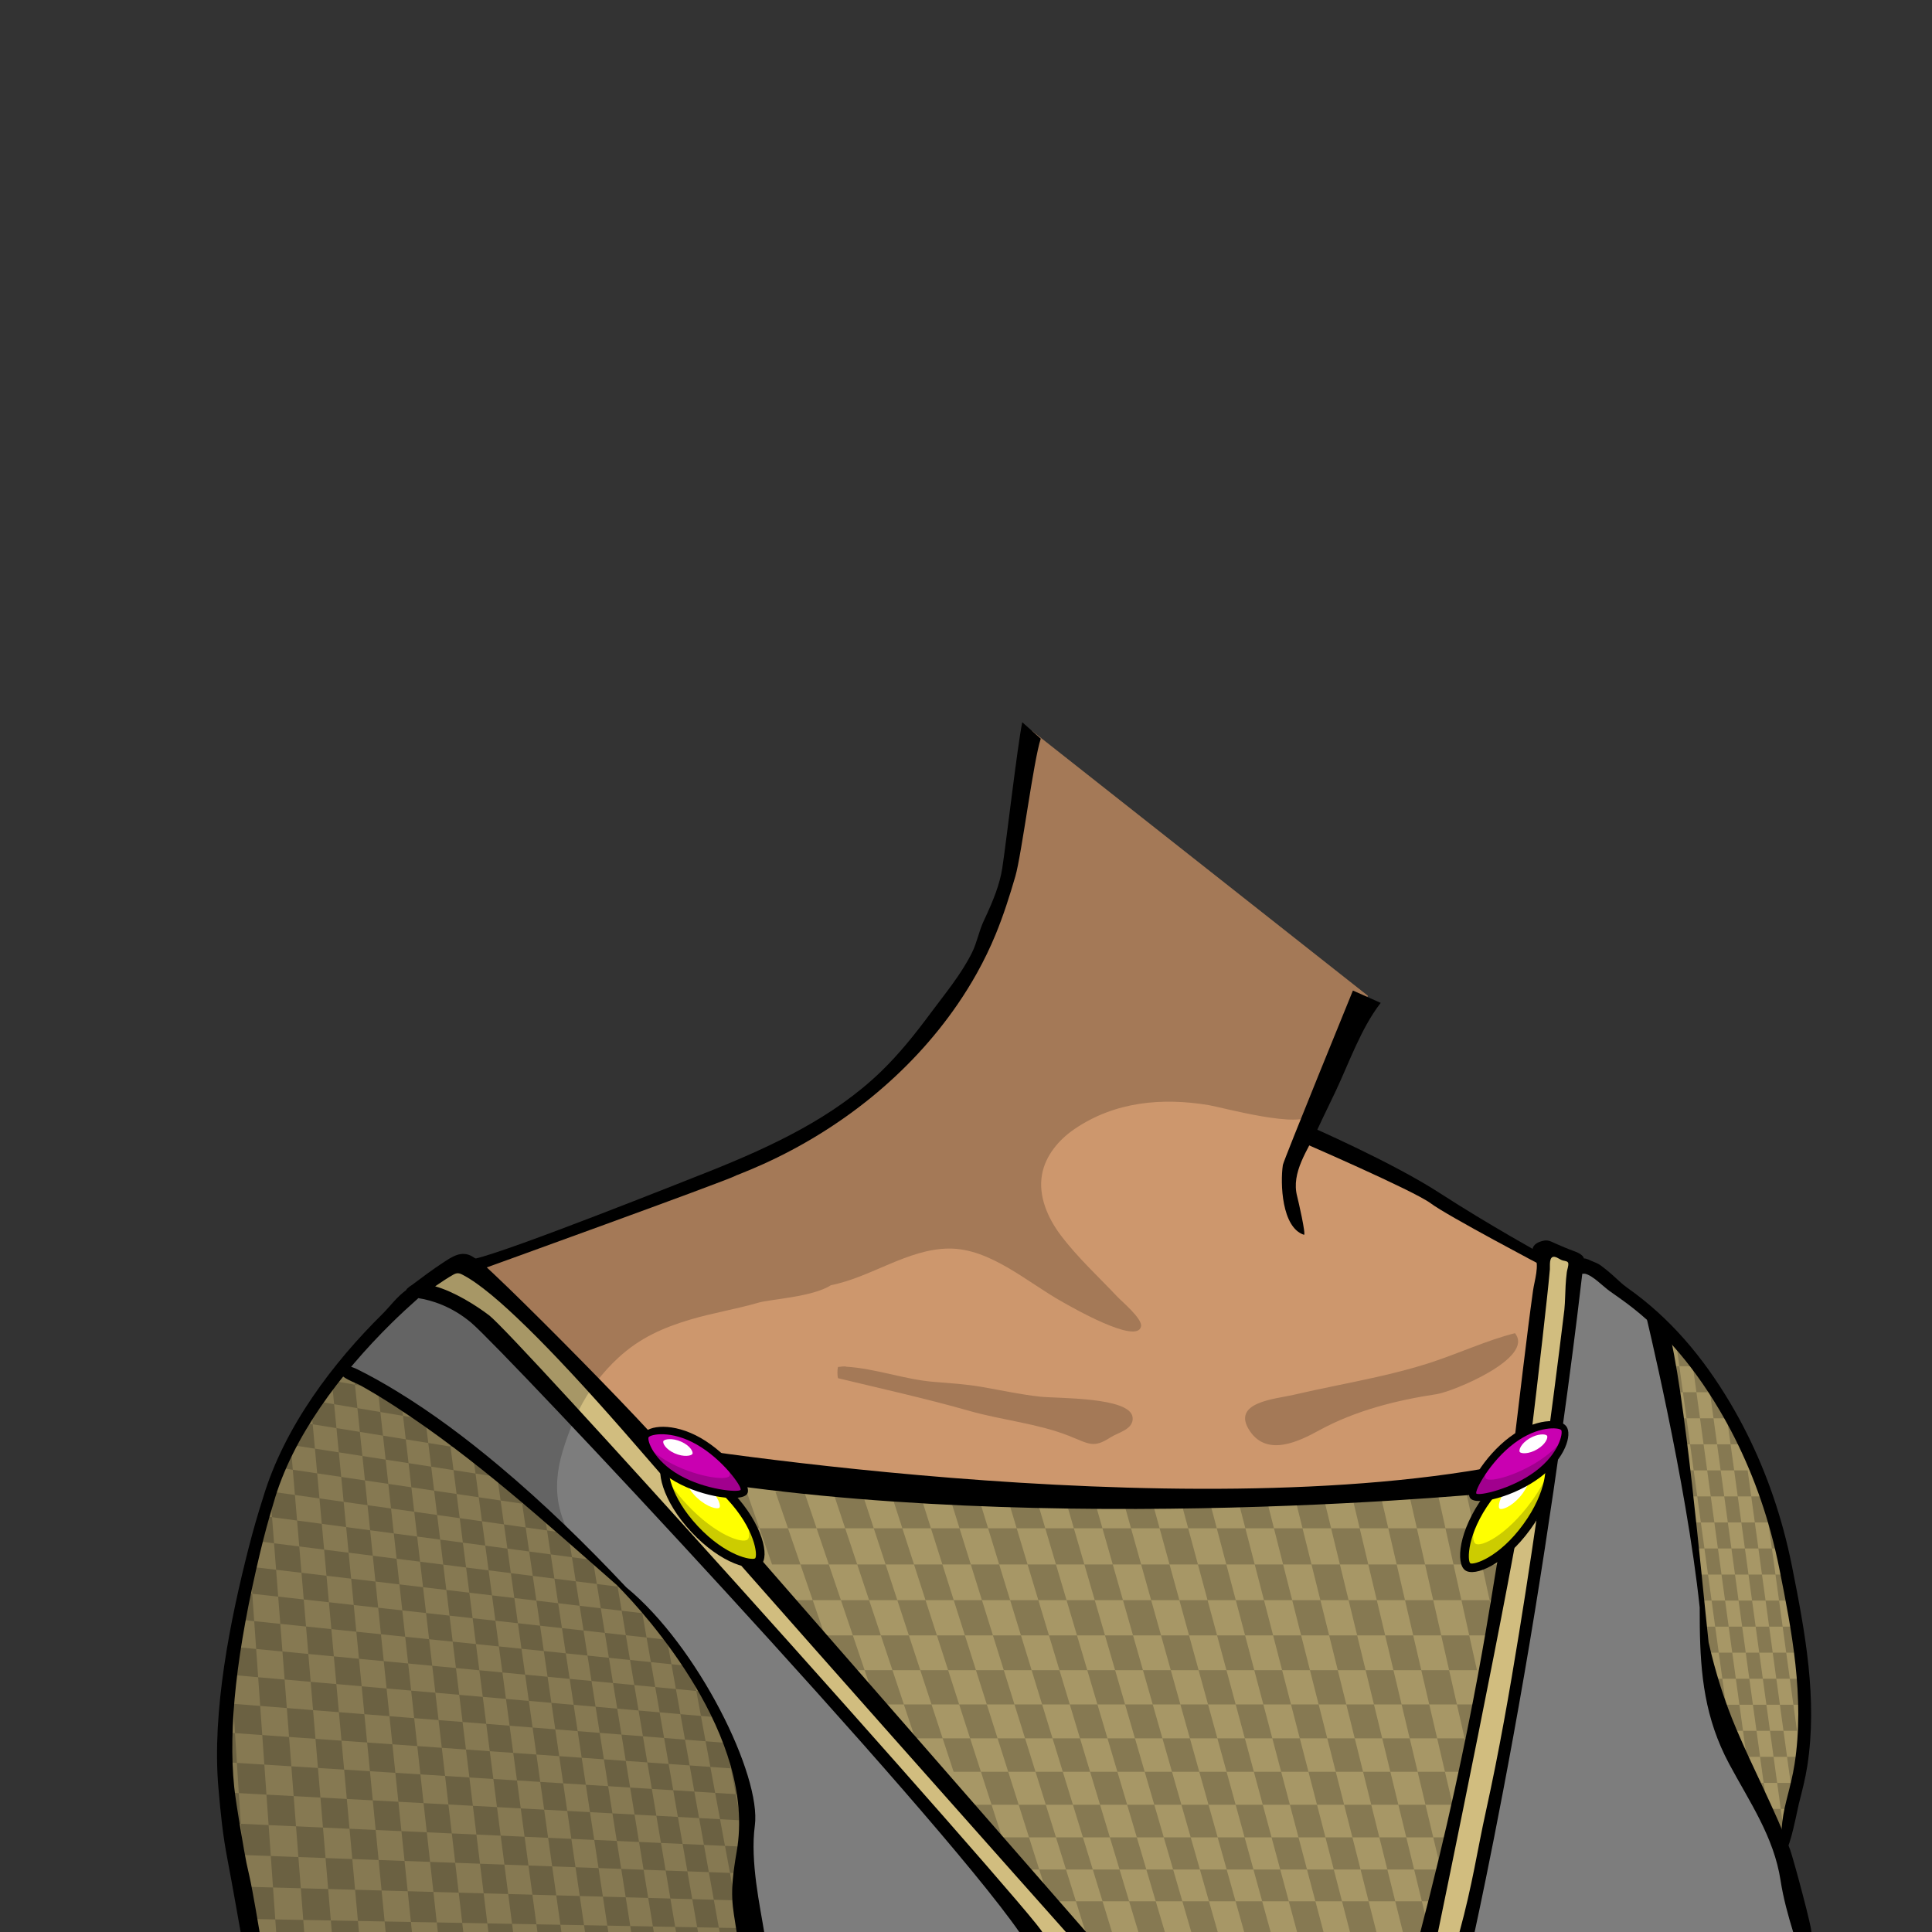 <?xml version="1.0" encoding="UTF-8" standalone="no"?>
<!-- Created with Inkscape (http://www.inkscape.org/) -->

<svg
   version="1.1"
   id="svg4319"
   width="400"
   height="400"
   viewBox="0 0 400 400"
   sodipodi:docname="tosKlingonAverageFemale.svg"
   inkscape:version="1.2.2 (b0a8486, 2022-12-01)"
   xmlns:inkscape="http://www.inkscape.org/namespaces/inkscape"
   xmlns:sodipodi="http://sodipodi.sourceforge.net/DTD/sodipodi-0.dtd"
   xmlns="http://www.w3.org/2000/svg"
   xmlns:svg="http://www.w3.org/2000/svg">
  <rect x="0" y="0" width="400" height="400" fill="#333333" stroke="none"/>
  <defs
     id="defs4323" />
  <sodipodi:namedview
     id="namedview4321"
     pagecolor="#ffffff"
     bordercolor="#666666"
     borderopacity="1.0"
     inkscape:showpageshadow="2"
     inkscape:pageopacity="0.0"
     inkscape:pagecheckerboard="0"
     inkscape:deskcolor="#d1d1d1"
     showgrid="false"
     inkscape:zoom="2.15"
     inkscape:cx="199.76744"
     inkscape:cy="200"
     inkscape:window-width="1920"
     inkscape:window-height="1080"
     inkscape:window-x="2338"
     inkscape:window-y="160"
     inkscape:window-maximized="0"
     inkscape:current-layer="g4327">
    <inkscape:page
       x="0"
       y="0"
       id="page4325"
       width="400"
       height="400" />
  </sodipodi:namedview>
  <g
     inkscape:groupmode="layer"
     id="layer3"
     inkscape:label="Neck">
    <path
       d="m 270.12,233.354 13.083,-27.185 -69.571,-54.875 -5.489,30.848 -6.207,17.475 c -3.965,4.803 -9.041,15.215 -18.424,23.548 -5.997,5.325 -13.331,8.951 -20.415,12.583 -7.096,3.637 -13.983,8.439 -21.553,10.944 -6.483,2.144 -12.892,4.328 -19.531,6.244 -6.753,1.949 -12.887,5.264 -19.559,7.328 -3.944,1.219 -7.077,2.145 -4.984,7.148 1.279,3.055 4.464,5.552 6.793,7.875 9.235,9.207 17.493,18.895 27.512,26.852 8.684,6.899 16.681,14.628 24.739,22.332 2.273,2.175 75.529,8.711 139.367,3.849 12.115,-0.921 19.273,-2.029 20.927,-13.955 1.271,-9.167 2.117,-18.181 3.112,-27.227 0.633,-5.756 1.348,-11.889 2.083,-17.777 0.707,-5.664 -0.836,-7.1 -5.221,-10.124 -3.38,-2.329 -7.256,-3.785 -10.513,-6.145 -10.809,-7.831 -23.656,-13.027 -36.148,-19.737"
       style="fill:#cd976d;fill-opacity:1;fill-rule:nonzero;stroke:none;stroke-width:1.333"
       id="path5695" />
    <path
       d="m 285.866,207.638 c -0.011,-0.004 -0.125,0.151 -0.133,0.161 -3.985,5.219 -6.399,12.183 -9.179,18.081 -1.245,2.641 -2.552,5.261 -3.775,7.915 -1.973,4.285 -5.531,8.924 -4.212,13.912 0.204,0.773 1.896,8.104 1.395,7.94 -4.604,-1.516 -4.921,-10.645 -4.359,-14.457 0.132,-0.899 14.503,-36.109 14.503,-36.109 0,0 5.759,2.556 5.76,2.557"
       style="fill:#000000;fill-opacity:1;fill-rule:nonzero;stroke:none;stroke-width:1.333"
       id="path8811" />
    <path
       id="path8889"
       style="opacity:0.2;fill:#000000;fill-opacity:1;fill-rule:nonzero;stroke:none;stroke-width:1.333"
       d="m 175.198,282.961 c 6.125,0.376 12.016,2.636 18.116,3.137 3.367,0.277 6.676,0.476 10.012,1.056 3.884,0.675 8.028,1.581 12.061,2.015 3.541,0.381 18.592,0.031 19.104,4.255 0.301,2.5 -3.015,3.159 -4.551,4.157 -3.596,2.336 -4.428,1.348 -8.717,-0.34 -6.4,-2.517 -13.824,-3.221 -20.575,-5.144 -8.985,-2.56 -18.244,-4.603 -27.141,-6.756 -0.168,-0.543 -0.167,-1.784 0,-2.327 0.573,-0.059 1.472,-0.191 1.691,-0.053 m 109.761,2.152 c 3.616,-0.813 7.205,-1.717 10.709,-2.833 5.976,-1.903 12.241,-4.829 17.992,-6.259 4.159,5.148 -12.895,12.12 -16.209,12.621 -8.373,1.267 -16.86,3.407 -24.333,7.493 -4.06,2.22 -10.679,5.551 -14.325,0.183 -4.101,-6.04 5.349,-6.672 8.983,-7.525 5.631,-1.323 11.44,-2.388 17.184,-3.68" />
    <path
       id="path105821"
       style="opacity:0.2;fill:#000000;fill-opacity:1;fill-rule:nonzero;stroke:none;stroke-width:1.333"
       d="M 213.633 151.295 L 208.143 182.143 L 207.949 182.688 C 207.941 182.733 207.934 182.766 207.934 182.766 C 207.342 186.033 206.256 188.908 204.816 191.504 C 204.815 191.506 204.815 191.508 204.814 191.51 L 201.936 199.617 C 200.945 200.818 199.883 202.369 198.703 204.15 C 196.343 207.714 193.506 212.198 189.791 216.645 C 188.862 217.756 187.879 218.865 186.834 219.957 C 185.79 221.048 184.684 222.125 183.512 223.166 C 182.347 224.2 181.121 225.154 179.867 226.072 C 179.822 226.105 179.778 226.139 179.732 226.172 C 178.716 226.912 177.651 227.584 176.59 228.264 C 176.102 228.575 175.622 228.892 175.121 229.197 C 173.935 229.92 172.74 230.623 171.523 231.297 C 171.218 231.467 170.908 231.636 170.6 231.805 C 169.29 232.517 167.985 233.226 166.664 233.908 C 166.126 234.188 165.567 234.476 165.023 234.756 C 164.381 235.085 163.737 235.42 163.098 235.748 C 157.84 238.443 152.694 241.768 147.303 244.334 C 147.301 244.335 147.299 244.337 147.297 244.338 C 147.057 244.487 146.854 244.644 146.652 244.803 C 146.427 244.832 146.21 244.896 145.982 244.932 C 144.523 245.585 143.049 246.193 141.543 246.691 C 138.861 247.578 136.192 248.465 133.514 249.344 C 131.618 250.257 129.722 251.154 127.768 251.846 C 121.421 254.092 115.124 256.492 108.689 258.479 C 107.453 258.86 106.134 259.158 104.789 259.438 C 104.011 259.713 103.246 260.019 102.455 260.264 C 98.511 261.482 95.377 262.409 97.471 267.412 C 98.749 270.467 101.934 272.964 104.264 275.287 C 109.68 280.687 114.791 286.215 120.088 291.5 C 122.089 287.671 124.625 284.234 128.031 281.094 C 132.458 277.012 137.246 274.893 142.939 273.195 C 147.431 271.857 152.419 271.046 157.033 269.701 C 159.536 268.971 168.268 268.539 172.047 266.078 C 180.287 264.479 187.967 258.557 196.475 258.5 C 205.036 258.443 212.76 265.541 219.938 269.533 C 221.444 270.371 235.505 278.555 236.244 274.598 C 236.537 273.019 232.241 269.438 231.348 268.488 C 227.414 264.315 223.067 260.329 219.613 255.742 C 216.903 252.142 214.945 247.629 215.734 243.191 C 216.428 239.293 219.173 236.002 222.443 233.77 C 230.794 228.072 240.576 227.194 250.303 228.812 C 252.949 229.252 269.828 233.919 271.416 230.658 L 274.062 225.162 L 275.877 221.389 L 283.201 206.17 L 213.633 151.295 z " />
    <path
       id="path8803"
       style="fill:#000000;fill-opacity:1;fill-rule:nonzero;stroke:none;stroke-width:1.333"
       d="M 211.645 149.529 C 210.634 154.525 208.295 174.654 207.518 179.682 C 207 183.022 205.767 186.222 203.67 190.67 C 202.67 192.794 202.294 195.105 201.246 197.223 C 199.009 201.745 195.596 205.814 192.602 209.855 C 189.46 214.095 186.151 218.237 182.346 221.906 C 172.499 231.402 159.801 237.326 147.105 242.418 C 141.667 244.557 105.888 258.862 98.383 260.59 C 90.876 262.317 99.379 262.914 99.379 262.914 C 99.379 262.914 150.327 244.516 152.387 243.387 C 152.423 243.367 152.445 243.346 152.479 243.326 C 152.572 243.29 152.67 243.263 152.764 243.227 C 154.54 242.528 156.301 241.789 158.041 241.002 C 173.996 233.783 188.334 222.399 198.27 207.912 C 199.698 205.829 201.032 203.683 202.262 201.477 C 203.706 198.885 205 196.216 206.127 193.479 C 207.744 189.549 209.039 185.493 210.223 181.414 C 211.513 176.962 213.987 157.352 215.479 152.934 C 215.479 152.934 211.645 149.528 211.645 149.529 z " />
  </g>
  <g
     id="g4327"
     inkscape:groupmode="layer"
     inkscape:label="Uniform">
    <path
       d="m 297.095,400.133 c 0,0 13.867,-57.267 16.032,-95.28 0,0 -37.916,3.971 -82.971,3.971 -45.055,0 -89.379,-5.465 -89.379,-5.465 0,0 71.077,86.648 81.263,96.775 z"
       style="fill:#d1bd7f;fill-opacity:1;fill-rule:nonzero;stroke:none;stroke-width:1.333"
       id="path5699" />
    <path
       d="m 297.095,400.133 c 0,0 13.867,-57.267 16.032,-95.28 0,0 -37.916,3.971 -82.971,3.971 -45.055,0 -89.379,-5.465 -89.379,-5.465 0,0 71.077,86.648 81.263,96.775 z"
       style="opacity:0.2;fill:#000000;fill-opacity:1;fill-rule:nonzero;stroke:none;stroke-width:1.333"
       id="path5709" />
    <path
       id="path7933"
       style="opacity:0.2;fill:#000000;fill-opacity:1;fill-rule:nonzero;stroke:none;stroke-width:1.333"
       d="m 295.958,400.133 h -5.475 l -1.615,-6.495 h 5.509 z m -10.95,0 h -5.475 l -1.684,-6.495 h 5.509 z m -10.95,0 h -5.475 l -1.752,-6.495 h 5.509 z m -10.95,0 h -5.475 l -1.821,-6.495 h 5.509 z m -10.95,0 h -5.475 l -1.889,-6.495 h 5.509 z m -10.95,0 h -5.475 l -1.959,-6.495 h 5.509 z m -10.95,0 h -5.475 l -2.028,-6.495 h 5.509 z m 69.629,-6.495 h -5.509 l -1.6,-6.576 h 5.544 z m -11.019,0 h -5.509 l -1.669,-6.576 h 5.544 z m -11.019,0 h -5.509 l -1.74,-6.576 h 5.545 z m -11.019,0 h -5.509 l -1.809,-6.576 h 5.544 z m -11.019,0 h -5.509 l -1.879,-6.576 h 5.544 z m -11.019,0 h -5.509 l -1.948,-6.576 h 5.544 z m -11.019,0 h -5.509 l -2.017,-6.576 h 5.544 z m -11.019,0 h -5.509 l -2.088,-6.576 h 5.544 z m 81.11,-6.577 h -5.544 l -1.585,-6.66 h 5.58 z m -11.088,0 h -5.544 l -1.656,-6.66 h 5.58 z m -11.088,0 h -5.544 l -1.727,-6.66 h 5.58 z m -11.088,0 h -5.544 l -1.797,-6.66 h 5.58 z m -11.088,0 h -5.544 l -1.868,-6.66 h 5.58 z m -11.088,0 h -5.544 l -1.937,-6.66 h 5.579 z m -11.089,0 h -5.544 l -2.008,-6.66 h 5.579 z m -11.088,0 h -5.544 l -2.079,-6.66 h 5.579 z m -11.088,0 h -5.544 l -2.149,-6.66 h 5.579 z m 81.578,-6.66 h -5.58 l -1.64,-6.745 h 5.615 z m -11.159,0 h -5.58 l -1.712,-6.745 h 5.615 z m -11.159,0 h -5.58 l -1.784,-6.745 h 5.616 z m -11.159,0 h -5.58 l -1.855,-6.745 h 5.615 z m -11.159,0 h -5.58 l -1.927,-6.745 h 5.616 z m -11.159,0 h -5.58 l -1.997,-6.745 h 5.615 z m -11.159,0 h -5.58 l -2.069,-6.745 h 5.616 z m -11.159,0 h -5.58 l -2.14,-6.745 h 5.615 z m -11.159,0 h -5.58 l -2.212,-6.745 h 5.615 z m 93.281,-6.745 h -5.615 l -1.627,-6.832 h 5.652 z m -11.23,0 h -5.615 l -1.699,-6.832 h 5.651 z m -11.23,0 h -5.615 l -1.772,-6.832 h 5.652 z m -11.23,0 h -5.615 l -1.844,-6.832 h 5.652 z m -11.23,0 h -5.615 l -1.916,-6.832 h 5.651 z m -11.23,0 h -5.615 l -1.988,-6.832 h 5.651 z m -11.23,0 h -5.615 l -2.061,-6.832 h 5.652 z m -11.23,0 h -5.615 l -2.133,-6.832 h 5.652 z m -11.23,0 h -5.615 l -2.205,-6.832 h 5.651 z m 93.904,-6.833 h -5.652 l -1.609,-6.921 h 5.688 z m -11.303,0 h -5.652 l -1.683,-6.921 h 5.688 z m -11.303,0 h -5.652 l -1.756,-6.921 h 5.688 z m -11.303,0 h -5.652 l -1.829,-6.921 h 5.688 z m -11.303,0 h -5.652 l -1.903,-6.921 h 5.688 z m -11.303,0 h -5.652 l -1.976,-6.921 h 5.688 z m -11.303,0 h -5.652 l -2.049,-6.921 h 5.688 z m -11.303,0 h -5.652 l -2.123,-6.921 h 5.688 z m -11.303,0 h -5.652 l -2.196,-6.921 h 5.688 z m -11.303,0 h -5.652 l -2.269,-6.921 h 5.688 z m 105.838,-6.921 h -5.688 l -1.595,-7.012 h 5.725 z m -11.376,0 h -5.688 l -1.669,-7.012 h 5.725 z m -11.376,0 h -5.688 l -1.743,-7.012 h 5.725 z m -11.376,0 h -5.688 l -1.817,-7.012 h 5.725 z m -11.376,0 h -5.688 l -1.892,-7.012 h 5.725 z m -11.376,0 h -5.688 l -1.965,-7.012 h 5.725 z m -11.376,0 h -5.688 l -2.04,-7.012 h 5.725 z m -11.376,0 h -5.688 l -2.115,-7.012 h 5.725 z m -11.376,0 h -5.688 l -2.188,-7.012 h 5.725 z m -11.376,0 h -5.688 l -2.263,-7.012 h 5.725 z m -11.376,0 h -5.688 l -2.337,-7.012 h 5.725 z m 106.477,-7.011 h -5.725 l -1.653,-7.104 h 5.763 z m -11.45,0 h -5.725 l -1.728,-7.104 h 5.763 z m -11.45,0 h -5.725 l -1.803,-7.104 h 5.763 z m -11.45,0 h -5.725 l -1.879,-7.104 h 5.763 z m -11.45,0 h -5.725 l -1.953,-7.104 h 5.763 z m -11.45,0 h -5.725 l -2.029,-7.104 h 5.763 z m -11.45,0 h -5.725 l -2.104,-7.104 h 5.763 z m -11.45,0 h -5.725 l -2.179,-7.104 h 5.763 z m -11.45,0 h -5.725 l -2.255,-7.104 h 5.763 z m -11.45,0 h -5.725 l -2.329,-7.104 h 5.763 z m -11.45,0 h -5.725 l -2.405,-7.104 h 5.763 z m 118.649,-7.103 h -5.763 l -1.637,-7.197 h 5.801 z m -11.525,0 h -5.763 l -1.713,-7.197 h 5.801 z m -11.525,0 h -5.763 l -1.789,-7.197 h 5.801 z m -11.525,0 h -5.763 l -1.865,-7.197 h 5.801 z m -11.525,0 h -5.763 l -1.941,-7.197 h 5.8 z m -11.525,0 h -5.763 l -2.017,-7.197 h 5.8 z m -11.525,0 h -5.763 l -2.095,-7.197 h 5.801 z m -11.525,0 h -5.763 l -2.171,-7.197 h 5.801 z m -11.525,0 h -5.763 l -2.247,-7.197 h 5.801 z m -11.525,0 h -5.763 l -2.323,-7.197 h 5.801 z m -11.525,0 H 184.77 l -2.399,-7.197 h 5.8 z m -11.525,0 h -5.763 l -2.475,-7.197 h 5.8 z m 130.982,-7.197 h -5.801 l -1.62,-7.293 h 5.84 z m -11.602,0 h -5.801 l -1.697,-7.293 h 5.84 z m -11.602,0 h -5.801 l -1.773,-7.293 h 5.839 z m -11.602,0 h -5.801 l -1.851,-7.293 h 5.839 z m -11.602,0 h -5.801 l -1.928,-7.293 h 5.839 z m -11.602,0 h -5.801 l -2.005,-7.293 h 5.839 z m -11.602,0 h -5.801 l -2.083,-7.293 h 5.839 z m -11.602,0 h -5.801 l -2.16,-7.293 h 5.84 z m -11.602,0 h -5.801 l -2.237,-7.293 h 5.84 z m -11.602,0 h -5.801 l -2.315,-7.293 h 5.84 z m -11.602,0 h -5.801 l -2.392,-7.293 h 5.84 z m -11.602,0 h -5.801 l -2.469,-7.293 h 5.84 z m -11.602,0 h -5.801 l -2.547,-7.293 h 5.84 z m 143.477,-7.293 h -5.84 l -1.601,-7.391 h 5.877 z m -11.679,0 h -5.84 l -1.68,-7.391 h 5.879 z m -11.679,0 h -5.84 l -1.759,-7.391 h 5.879 z m -11.679,0 h -5.84 l -1.837,-7.391 h 5.879 z m -11.679,0 h -5.84 l -1.915,-7.391 h 5.879 z m -11.679,0 h -5.84 l -1.993,-7.391 h 5.879 z m -11.679,0 h -5.84 l -2.072,-7.391 h 5.879 z m -11.679,0 h -5.84 l -2.149,-7.391 h 5.879 z m -11.679,0 h -5.84 l -2.228,-7.391 h 5.879 z m -11.679,0 h -5.84 l -2.307,-7.391 h 5.879 z m -11.679,0 h -5.84 l -2.384,-7.391 h 5.879 z m -11.679,0 h -5.84 l -2.463,-7.391 h 5.879 z m -11.679,0 h -5.84 l -2.541,-7.391 h 5.879 z m 132.704,-7.391 h -5.879 l -1.664,-7.491 h 5.919 z m -11.757,0 h -5.879 l -1.743,-7.491 h 5.917 z m -11.757,0 h -5.879 l -1.823,-7.491 h 5.919 z m -11.757,0 h -5.879 l -1.901,-7.491 h 5.917 z m -11.757,0 h -5.879 l -1.981,-7.491 h 5.919 z m -11.757,0 h -5.879 l -2.06,-7.491 h 5.917 z m -11.757,0 h -5.879 l -2.14,-7.491 h 5.919 z m -11.757,0 h -5.879 l -2.219,-7.491 h 5.917 z m -11.757,0 h -5.879 l -2.299,-7.491 h 5.919 z m -11.757,0 h -5.879 l -2.377,-7.491 h 5.919 z m -11.757,0 h -5.879 l -2.457,-7.491 h 5.919 z m -11.757,0 h -5.879 l -2.536,-7.491 h 5.919 z m -11.757,0 h -5.879 l -2.616,-7.491 h 5.919 z m 145.379,-7.491 h -5.919 l -1.645,-7.592 h 5.957 z m -11.836,0 h -5.919 l -1.727,-7.592 h 5.959 z m -11.836,0 h -5.919 l -1.807,-7.592 h 5.959 z m -11.836,0 h -5.919 l -1.887,-7.592 h 5.959 z m -11.836,0 h -5.919 l -1.968,-7.592 h 5.959 z m -11.836,0 h -5.919 l -2.048,-7.592 h 5.959 z m -11.836,0 h -5.919 l -2.128,-7.592 h 5.959 z m -11.836,0 h -5.919 l -2.208,-7.592 h 5.957 z m -11.836,0 h -5.919 l -2.289,-7.592 h 5.959 z m -11.836,0 h -5.919 l -2.369,-7.592 h 5.959 z m -11.836,0 h -5.919 l -2.449,-7.592 h 5.959 z m -11.836,0 h -5.919 l -2.531,-7.592 h 5.959 z m -11.836,0 h -5.919 l -2.611,-7.592 h 5.959 z m -11.836,0 h -5.919 l -2.691,-7.592 h 5.959 z" />
    <path
       d="m 132.495,298.343 c 0,0 111.799,18.872 181.156,4.501 l -1.613,5.979 c 0,0 -95.129,9.803 -171.271,-2.975 z"
       style="fill:#000000;fill-opacity:1;fill-rule:nonzero;stroke:none;stroke-width:1.333"
       id="path7943" />
    <path
       d="m 352.536,334.924 3.661,23.367 12.891,23.663 c 0.053,-3.051 1.095,-5.981 1.912,-8.921 3.663,-13.187 2.868,-27.237 0.435,-40.707 -2.777,-15.379 -7.729,-30.529 -16.137,-43.701 -3.409,-5.341 -7.416,-10.347 -11.944,-14.793 l 7.439,42.261 z"
       style="fill:#d1bd7f;fill-opacity:1;fill-rule:nonzero;stroke:none;stroke-width:1.333"
       id="path7947" />
    <path
       d="m 352.536,334.924 3.661,23.367 12.891,23.663 c 0.053,-3.051 1.095,-5.981 1.912,-8.921 3.663,-13.187 2.868,-27.237 0.435,-40.707 -2.777,-15.379 -7.729,-30.529 -16.137,-43.701 -3.409,-5.341 -7.416,-10.347 -11.944,-14.793 l 7.439,42.261 z"
       style="opacity:0.2;fill:#000000;fill-opacity:1;fill-rule:nonzero;stroke:none;stroke-width:1.333"
       id="path7957" />
    <path
       id="path8773"
       style="opacity:0.2;fill:#000000;fill-opacity:1;fill-rule:nonzero;stroke:none;stroke-width:1.333"
       d="m 346.949,277.466 3.004,2.359 0.533,3.033 h -2.795 z m -2.051,5.392 h 2.793 l 0.744,5.392 h -2.795 z m 5.587,0 2.412,-0.042 1.125,5.434 h -2.795 z m -2.051,5.392 h 2.793 l 0.744,5.392 h -2.795 z m 5.587,0 2.497,0.042 1.041,5.35 h -2.795 z m -7.638,5.392 h 2.793 l 0.744,5.392 h -2.795 z m 5.587,0 h 2.793 l 0.744,5.392 h -2.795 z m 5.587,0 2.115,0.042 1.422,5.35 h -2.795 z m -7.638,5.392 h 2.793 l 0.744,5.392 h -2.795 z m 5.587,0 h 2.793 l 0.744,5.392 h -2.795 z m -7.638,5.392 h 2.793 l 0.744,5.392 h -2.795 z m 5.587,0 h 2.793 l 0.744,5.392 h -2.795 z m 5.587,0 h 2.793 l 0.744,5.392 h -2.795 z m -7.638,5.392 h 2.793 l 0.744,5.392 h -2.795 z m 5.587,0 h 2.793 l 0.744,5.392 h -2.795 z m 5.587,0 h 2.793 l 0.744,5.392 h -2.795 z m -13.226,5.392 h 2.793 l 0.744,5.392 h -2.795 z m 5.587,0 h 2.793 l 0.744,5.392 h -2.795 z m 5.587,0 h 2.793 l 0.744,5.392 h -2.795 z m 5.587,0 2.327,-0.042 1.21,5.434 h -2.795 z m -13.225,5.392 h 2.793 l 0.744,5.392 h -2.795 z m 5.587,0 h 2.793 l 0.744,5.392 h -2.795 z m 5.587,0 h 2.793 l 0.744,5.392 h -2.795 z m -13.226,5.392 h 2.793 l 0.744,5.392 h -2.795 z m 5.587,0 h 2.793 l 0.744,5.392 h -2.795 z m 5.587,0 h 2.793 l 0.744,5.392 h -2.795 z m 5.587,0 h 2.793 l 0.744,5.392 h -2.795 z m -13.225,5.392 h 2.793 l 0.744,5.392 h -2.795 z m 5.587,0 h 2.793 l 0.744,5.392 h -2.795 z m 5.587,0 h 2.793 l 0.744,5.392 h -2.795 z m -13.226,5.391 h 2.793 l 0.744,5.392 h -2.795 z m 5.587,0 h 2.793 l 0.744,5.392 h -2.795 z m 5.587,0 h 2.793 l 0.744,5.392 h -2.795 z m 5.587,0 h 2.793 l 0.744,5.392 h -2.795 z m -13.225,5.392 h 2.793 l 0.744,5.392 h -2.795 z m 5.587,0 h 2.793 l 0.744,5.392 h -2.795 z m 5.587,0 h 2.793 l 0.744,5.392 h -2.795 z m -13.225,5.392 h 2.793 l 0.744,5.392 h -2.795 z m 5.587,0 h 2.793 l 0.744,5.392 h -2.795 z m 5.587,0 h 2.793 l 0.744,5.392 h -2.795 z m 5.587,0 h 2.793 l 0.744,5.392 h -2.795 z m -13.225,5.392 h 2.793 l 0.744,5.392 h -2.795 z m 5.587,0 h 2.793 l 0.744,5.392 h -2.795 z m 5.587,0 h 2.793 l 0.744,5.392 h -2.795 z m -6.152,16.175 h 2.793 l 0.744,5.392 h -2.795 z m 5.587,0 h 2.793 l 0.744,5.392 h -2.795 z m -2.051,5.392 h 2.793 l 0.744,5.392 h -2.795 z m -5.023,-16.175 h 2.793 l 0.744,5.392 h -2.795 z m 5.587,0 h 2.793 l 0.744,5.392 h -2.795 z m -2.051,5.392 h 2.793 l 0.744,5.392 h -2.795 z m 5.587,0 h 2.793 l 0.744,5.392 h -2.795 z"
       sodipodi:nodetypes="ccccccccccccccccccccccccccccccccccccccccccccccccccccccccccccccccccccccccccccccccccccccccccccccccccccccccccccccccccccccccccccccccccccccccccccccccccccccccccccccccccccccccccccccccccccccccccccccccccccccccccccccccccccccccccccccccccccccccccccccccccccccccccccccc" />
    <path
       d="m 104.402,279.125 c -9.068,-10.811 -13.949,-11.16 -16.043,-11.857 -0.32,-0.107 -0.701,-0.169 -1.111,-0.204 -8.54,6.644 -15.897,14.359 -21.465,23.892 -5.891,10.088 -10.473,20.932 -13.681,32.161 -6.416,22.457 -7.357,46.531 -2.236,69.344 0.564,2.509 1.2,5.2 1.909,7.672 53.68,0.06 107.36,-0.06 161.04,0 C 208.194,394.962 198.009,383.29 176.593,357.942 142.415,317.487 113.47,289.935 104.402,279.125"
       style="fill:#7d7d7d;fill-opacity:1;fill-rule:nonzero;stroke:none;stroke-width:1.333"
       id="path8783" />
    <path
       d="m 100.207,302.308 c -0.375,-0.313 -0.749,-0.627 -1.124,-0.939 -3.825,-3.181 -7.729,-6.3 -12.009,-8.836 -2.729,-1.616 -5.599,-2.987 -8.291,-4.667 -2.505,-1.565 -4.445,-3.652 -7.617,-3.511 -1.384,0.061 -1.883,1.015 -2.672,2.063 -1.14,1.513 -2.239,3.055 -3.292,4.628 -4.071,6.076 -7.521,12.657 -9.615,19.685 -1.053,3.285 -2.04,6.724 -2.933,10.219 -5.263,20.625 -7.292,36.703 -6.201,49.152 0.312,3.565 1.071,6.819 1.811,9.992 0.383,1.643 0.779,3.343 1.117,5.099 0.153,0.795 0.321,1.599 0.491,2.416 0.68,3.267 1.391,8.843 1.359,12.515 -0.075,-0.02 -0.465,-0.125 -0.425,0.008 h 0.425 c 0.004,0.06 0.009,0.031 0.015,-0.004 0.004,-0.028 0.008,-0.052 0.013,0.004 H 155.7 c 0.081,-4.116 -1.28,-8.841 -1.427,-11.849 -0.308,-6.32 0.255,-12.628 -0.697,-18.813 -1.901,-12.351 -9.223,-23.148 -17,-32.464 -5.019,-6.015 -9.727,-10.112 -15.193,-15.727 -0.655,-0.672 -1.315,-1.339 -1.981,-2 -6.061,-6.012 -12.676,-11.472 -19.195,-16.971"
       style="fill:#d1bd7f;fill-opacity:1;fill-rule:nonzero;stroke:none;stroke-width:1.333"
       id="path8787" />
    <path
       d="m 218.608,397.296 c -37.093,-46.204 -76.448,-90.591 -117.879,-132.949 -2.333,-2.385 -5.336,-3.517 -8.148,-1.223 -1.831,1.267 -3.597,2.589 -5.332,3.94 0.409,0.035 0.791,0.097 1.111,0.204 2.092,0.697 6.975,1.045 16.043,11.857 9.067,10.811 38.013,38.361 72.191,78.816 21.415,25.349 31.6,37.021 36.223,42.192 2.763,0.003 5.527,-0.004 8.289,0 -0.9,-0.871 -1.712,-1.86 -2.497,-2.837"
       style="fill:#d1bd7f;fill-opacity:1;fill-rule:nonzero;stroke:none;stroke-width:1.333"
       id="path8791" />
    <path
       d="m 343.353,273.83 c -6.639,-6.521 -14.399,-11.844 -23.035,-15.271 -4.979,47.679 -13.096,94.953 -24.261,141.573 25.652,0.028 51.303,-0.029 76.955,0 0.049,-6.284 -4.032,-11.897 -3.923,-18.179 l -12.891,-23.664 -3.663,-23.367 -1.744,-18.832 z"
       style="fill:#7d7d7d;fill-opacity:1;fill-rule:nonzero;stroke:none;stroke-width:1.333"
       id="path8795" />
    <path
       d="m 315.22,342.946 c 3.661,-26.679 10.985,-81.084 10.985,-81.084 l -0.116,-0.659 c -1.877,-0.972 -3.799,-1.861 -5.771,-2.643 -4.979,47.679 -13.096,94.952 -24.261,141.572 2.461,0.003 4.924,-0.001 7.385,0 3.044,-12.204 9.093,-37.636 11.777,-57.187"
       style="fill:#d1bd7f;fill-opacity:1;fill-rule:nonzero;stroke:none;stroke-width:1.333"
       id="path8799" />
    <path
       d="m 370.643,383.011 c -3.184,-8.369 -7.583,-16.621 -11.136,-24.991 -2.481,-5.844 -4.372,-11.841 -5.757,-17.979 -1.44,-13.015 -4.944,-52.844 -8.451,-65.364 l -4.708,-3.139 c 0,0 8.548,35.117 11.313,61.275 0,1.323 0.003,2.632 0.02,3.923 0.135,9.945 1.025,19.009 6.075,28.447 4.22,7.885 9.261,15.095 10.648,24.139 0.561,3.657 1.564,7.277 2.649,10.811 1.233,0.015 2.468,-0.015 3.701,0 0.459,0.005 -3.809,-15.688 -4.355,-17.121"
       style="fill:#000000;fill-opacity:1;fill-rule:nonzero;stroke:none;stroke-width:1.333"
       id="path8815" />
    <path
       d="m 156.279,377.995 c 1.409,-10.403 -11.791,-37.213 -26.619,-49.357 -8.317,-8.855 -17.04,-17.356 -26.355,-25.161 -6.725,-5.637 -13.771,-10.939 -21.272,-15.505 -2.624,-1.599 -5.304,-3.113 -8.059,-4.476 -0.975,-0.483 -3.856,-1.621 -3.608,0.527 0.147,1.259 3.201,2.228 4.131,2.744 2.485,1.381 4.912,2.865 7.297,4.411 16.556,10.728 31.135,24.069 45.937,37.016 6.103,6.211 28.956,31.319 24.793,55.151 -1.607,9.196 -0.843,11.052 0.011,16.789 h 5.701 c -0.837,-5.281 -2.961,-14.739 -1.959,-22.137"
       style="fill:#000000;fill-opacity:1;fill-rule:nonzero;stroke:none;stroke-width:1.333"
       id="path8819" />
    <path
       d="m 93.905,263.876 c 0.915,-0.513 1.427,-0.192 2.239,0.248 0.4,0.217 0.792,0.451 1.177,0.695 0.937,0.592 1.836,1.243 2.715,1.919 2.395,1.843 4.647,3.871 6.844,5.944 2.989,2.823 5.873,5.757 8.705,8.737 3.584,3.769 7.084,7.619 10.536,11.509 2.017,2.273 4.019,4.561 6.007,6.86 21.709,25.111 88.669,100.345 88.669,100.345 h 4.184 c 0,0 -82.129,-94.068 -88.669,-101.653 -1.504,-1.745 -3.088,-3.424 -4.668,-5.101 -2.313,-2.453 -4.653,-4.883 -7.004,-7.301 -2.683,-2.76 -5.383,-5.507 -8.096,-8.24 -2.633,-2.653 -5.28,-5.295 -7.945,-7.919 -2.165,-2.131 -4.341,-4.253 -6.555,-6.336 -0.419,-0.395 -0.837,-0.787 -1.26,-1.176 -0.929,-0.856 -1.881,-1.592 -2.976,-2.249 -2.283,-1.371 -4.317,0.104 -6.189,1.337 -2.087,1.373 -4.075,2.849 -6.065,4.356 -0.373,0.281 -1.224,0.744 -1.501,1.291 -1.876,1.343 -3.417,3.468 -4.892,4.924 -10.033,9.907 -20.285,23.211 -24.727,38.121 -1.073,3.343 -2.063,6.795 -2.96,10.313 -3.749,14.688 -7.647,33.768 -6.248,49.725 0.487,5.557 0.892,9.663 1.883,14.811 0.889,4.616 2.731,15.097 2.731,15.097 h 3.929 c 0,0 -1.437,-8.689 -2.144,-11.751 -0.204,-0.885 -0.411,-1.775 -0.597,-2.676 -0.375,-1.792 -2.179,-12.241 -2.536,-15.704 -1.271,-12.288 0.493,-28.212 5.393,-48.683 0.831,-3.467 1.756,-6.877 2.751,-10.139 3.841,-13.624 13.867,-26.821 24.4,-37.22 1.755,-1.732 3.641,-3.468 5.579,-5.192 2.665,0.417 6.859,1.631 10.988,5.124 6.801,5.755 95.732,100.607 113.517,126.24 h 4.708 c 0.564,-0.395 -32.708,-38.181 -63.576,-72.495 -24.917,-27.7 -48.268,-53.245 -50.987,-55.315 -2.812,-2.139 -7.292,-4.917 -11.164,-6.001 0.029,-0.02 0.055,-0.044 0.084,-0.064 1.223,-0.831 2.433,-1.659 3.721,-2.383"
       style="fill:#000000;fill-opacity:1;fill-rule:nonzero;stroke:none;stroke-width:1.333"
       id="path8823" />
    <path
       d="m 369.72,382.956 c 0.881,-0.191 2.447,-8.449 2.708,-9.476 0.66,-2.587 1.337,-5.175 1.749,-7.816 2.157,-13.843 -0.433,-27.677 -3.135,-41.244 -0.528,-2.655 -1.145,-5.287 -1.853,-7.887 -2.512,-9.223 -6.193,-18.025 -10.955,-26.048 -5.732,-9.659 -12.564,-17.701 -21.343,-23.879 -1.167,-0.823 -2.18,-1.888 -3.257,-2.82 -0.709,-0.613 -1.432,-1.212 -2.187,-1.768 -0.533,-0.392 -1.149,-0.644 -1.763,-0.881 -0.528,-0.205 -1.163,-0.609 -1.741,-0.587 -0.179,-0.739 -1.297,-1.245 -1.945,-1.476 -1.332,-0.476 -2.632,-1.035 -3.925,-1.605 -1.028,-0.452 -1.585,-0.844 -2.697,-0.549 -0.929,0.248 -1.943,0.679 -2.097,1.763 -0.088,0.625 0.268,0.788 0.496,1.288 0.983,2.147 -0.065,5.02 -0.38,7.256 -0.356,2.539 -0.688,5.081 -1.011,7.625 -0.367,2.888 -0.721,5.777 -1.071,8.668 -0.369,3.041 -0.732,6.084 -1.097,9.125 -0.36,3 -0.72,6 -1.089,8.999 -0.339,2.763 -0.684,5.525 -1.047,8.285 -0.305,2.332 -0.621,4.661 -0.969,6.988 -0.256,1.705 -0.523,3.412 -0.86,5.104 -1.185,5.921 -4.971,35.216 -16.217,78.112 h 3.661 c 0,0 16.217,-78.329 18.048,-92.715 0.388,-3.043 0.763,-6.088 1.132,-9.133 0.423,-3.484 0.839,-6.971 1.248,-10.457 0.405,-3.451 0.804,-6.901 1.196,-10.353 0.333,-2.94 0.661,-5.88 0.977,-8.823 0.208,-1.951 0.419,-3.903 0.589,-5.859 0.056,-0.652 -0.251,-2.767 0.976,-2.577 0.616,0.093 1.155,0.629 1.783,0.772 0.416,0.095 1.015,0.133 1.057,0.603 0.051,0.556 -0.229,1.219 -0.305,1.773 -0.127,0.931 -0.199,1.869 -0.255,2.808 -0.097,1.64 -0.089,3.296 -0.252,4.932 -0.007,0.069 -0.013,0.139 -0.023,0.209 -2.712,22.263 -5.74,44.497 -9.335,66.636 -2.008,12.371 -4.171,24.731 -6.872,36.972 -1.851,8.383 -2.728,14.967 -5.519,25.212 h 3.139 c 0,0 6.479,-29.429 12.556,-66.865 5.668,-34.917 8.976,-62.743 9.757,-69.537 0.275,-0.027 0.485,-0.033 0.583,-0.013 1.561,0.327 3.753,2.644 5.076,3.581 l 2.105,1.489 c 7.971,5.609 14.704,13.151 20.584,23.059 4.611,7.771 8.203,16.312 10.675,25.387 0.681,2.5 1.291,5.092 1.812,7.708 2.471,12.409 5.271,26.475 3.115,40.313 -0.365,2.344 -0.931,4.556 -1.712,7.619 -0.485,1.9 -0.84,3.839 -0.96,5.799 -0.037,0.628 -0.381,4.164 0.805,4.287 0.015,10e-4 0.029,0 0.044,-0.003"
       style="fill:#000000;fill-opacity:1;fill-rule:nonzero;stroke:none;stroke-width:1.333"
       id="path8827" />
    <path
       d="m 319.754,259.944 c 0,0 -11.683,-6.452 -21.623,-12.904 -9.939,-6.452 -27.203,-13.949 -27.203,-13.949 l -1.569,3.313 c 0,0 23.367,10.113 26.855,12.729 3.487,2.615 23.365,13.077 23.365,13.077 z"
       style="fill:#000000;fill-opacity:1;fill-rule:nonzero;stroke:none;stroke-width:1.333"
       id="path8831" />
    <path
       style="opacity:0.2;fill:#000000;fill-opacity:1;fill-rule:nonzero;stroke:none;stroke-width:1.333"
       d="m 96.144,261.467 c -1.272,0.437 -2.476,0.97 -3.563,1.657 -0.829,0.524 -1.659,1.047 -2.491,1.564 -0.279,0.175 -0.576,0.34 -0.88,0.507 -0.503,0.279 -0.979,0.541 -1.329,0.843 -2.711,2.331 -5.297,4.709 -7.689,7.071 -10.653,10.516 -20.507,23.869 -24.604,37.625 -1.053,3.285 -2.04,6.723 -2.933,10.219 -5.264,20.624 -7.292,36.703 -6.201,49.151 0.312,3.567 1.071,6.82 1.811,9.993 0.383,1.643 0.779,3.341 1.117,5.097 0.152,0.796 0.32,1.6 0.491,2.417 0.68,3.265 1.389,8.841 1.357,12.515 -0.073,-0.021 -0.464,-0.127 -0.425,0.008 h 0.425 c 0.005,0.06 0.009,0.029 0.015,0 h 0.013 c 0,0 -0.011,-0.004 -0.013,-0.004 0.005,-0.028 0.009,-0.053 0.013,0.004 H 155.701 c 0.081,-4.116 -1.281,-8.843 -1.428,-11.851 -0.307,-6.32 0.255,-12.627 -0.697,-18.813 -1.9,-12.351 -8.74,-21.367 -16.517,-30.684 -2.523,-3.023 -5.085,-6.012 -7.685,-8.968 -1.981,-2.253 -3.983,-4 -5.765,-6.305 -0.736,-0.949 -2.311,-1.687 -2.801,-2.691 -2.7,-1.368 -4.421,-6.183 -5.024,-8.869 -0.855,-3.811 -0.416,-7.789 0.708,-11.496 1.481,-4.882 3.366,-9.184 6.042,-13.056 z"
       id="path8857" />
    <path
       d="m 100.207,302.308 c -0.375,-0.313 -0.749,-0.627 -1.124,-0.939 -3.825,-3.181 -7.729,-6.3 -12.009,-8.836 -2.729,-1.616 -5.599,-2.987 -8.291,-4.667 -2.505,-1.565 -4.445,-3.652 -7.617,-3.511 -1.384,0.061 -1.883,1.015 -2.672,2.063 -1.14,1.513 -2.239,3.055 -3.292,4.628 -4.071,6.076 -7.521,12.657 -9.615,19.685 -1.053,3.285 -2.04,6.724 -2.933,10.219 -5.263,20.625 -7.292,36.703 -6.201,49.152 0.312,3.565 1.071,6.819 1.811,9.992 0.383,1.643 0.779,3.343 1.117,5.099 0.153,0.795 0.321,1.599 0.491,2.416 0.68,3.267 1.391,8.843 1.359,12.515 -0.075,-0.02 -0.465,-0.125 -0.425,0.008 h 0.425 c 0.004,0.06 0.009,0.031 0.015,-0.004 0.004,-0.028 0.008,-0.052 0.013,0.004 H 155.7 c 0.081,-4.116 -1.28,-8.841 -1.427,-11.849 -0.308,-6.32 0.255,-12.628 -0.697,-18.813 -1.901,-12.351 -9.223,-23.148 -17,-32.464 -5.019,-6.015 -9.727,-10.112 -15.193,-15.727 -0.655,-0.672 -1.315,-1.339 -1.981,-2 -6.061,-6.012 -12.676,-11.472 -19.195,-16.971"
       style="opacity:0.2;fill:#000000;fill-opacity:1;fill-rule:nonzero;stroke:none;stroke-width:1.333"
       id="path8873" />
    <path
       d="m 128.748,328.599 c -0.343,-0.34 -0.685,-0.679 -1.031,-1.019 l 0.153,0.908 z"
       style="opacity:0.2;fill:#000000;fill-opacity:1;fill-rule:nonzero;stroke:none;stroke-width:1.333"
       id="path11417" />
    <path
       id="path12105"
       style="display:inline;opacity:0.2;fill:#000000;fill-opacity:1;fill-rule:nonzero;stroke:none;stroke-width:1.333"
       d="m 78.22,287.515 -0.003,-0.023 c -1.653,-1.108 -3.116,-2.352 -4.941,-2.881 l 0.216,2.075 z m -9.043,3.214 4.821,0.813 -0.507,-4.856 -4.601,-0.808 c -0.053,0.075 -0.109,0.149 -0.165,0.225 z m -0.286,-4.85 -0.191,-0.033 0.025,0.259 c 0.056,-0.077 0.111,-0.151 0.165,-0.225 m 9.863,6.465 4.692,0.792 -0.327,-2.8 c -1.464,-0.792 -2.924,-1.588 -4.336,-2.469 -0.177,-0.111 -0.348,-0.229 -0.52,-0.344 l -0.043,-0.008 z m 10.912,1.84 c -0.556,-0.369 -1.12,-0.724 -1.688,-1.075 l 0.099,0.807 z m -20.005,1.494 -0.483,-4.949 -3.348,-0.565 c -0.205,0.299 -0.428,0.583 -0.628,0.883 -0.241,0.36 -0.472,0.727 -0.708,1.091 l 0.249,2.745 z m 9.634,1.559 -0.541,-4.893 -4.755,-0.803 0.512,4.921 z m 9.377,1.517 -0.595,-4.839 -4.631,-0.781 0.568,4.867 z m 4.201,-2.316 0.395,3.059 4.401,0.713 c -1.572,-1.291 -3.164,-2.559 -4.796,-3.772 m -28.129,-1.557 -1.795,-0.291 c -0.911,1.501 -1.777,3.029 -2.591,4.587 l 4.845,0.751 z m 10.286,6.569 -0.52,-4.988 -4.849,-0.785 0.489,5.017 z m 9.561,1.481 -0.576,-4.931 -4.72,-0.764 0.548,4.959 z m 9.306,1.441 -0.629,-4.875 -4.595,-0.744 0.603,4.903 z m 8.876,0.096 c -0.856,-0.72 -1.712,-1.441 -2.565,-2.161 -0.373,-0.313 -0.749,-0.627 -1.124,-0.939 -0.42,-0.349 -0.845,-0.692 -1.268,-1.039 l 0.641,4.749 4.5,0.697 z m -42.56,-5.011 c -0.759,1.465 -1.468,2.953 -2.123,4.467 l 2.531,0.373 z m 9.938,1.237 -4.947,-0.767 0.465,5.116 4.977,0.736 z m 10.248,6.528 -0.556,-5.027 -4.812,-0.745 0.527,5.056 z m 9.487,1.403 -0.611,-4.968 -4.684,-0.725 0.583,4.997 z m 9.234,1.365 -0.663,-4.911 -4.561,-0.707 0.637,4.939 z m 4.525,0.669 4.465,0.66 -0.388,-2.647 c -1.029,-0.88 -2.056,-1.764 -3.089,-2.637 l -1.676,-0.259 z m -37.976,-5.615 -5.048,-0.747 0.44,5.219 5.08,0.716 z m 9.887,1.462 -4.909,-0.725 0.504,5.156 4.939,0.695 z m 10.209,6.487 -0.592,-5.064 -4.776,-0.707 0.564,5.095 z m 9.414,1.325 -0.645,-5.005 -4.649,-0.687 0.62,5.035 z m 9.163,1.289 -0.697,-4.948 -4.525,-0.668 0.672,4.976 z m 8.921,1.255 -0.588,-3.857 c -0.453,-0.404 -0.904,-0.811 -1.36,-1.211 l -3.205,-0.475 0.723,4.919 z m -51.755,-2.052 -0.447,-5.292 -4.859,-0.684 c -0.081,0.24 -0.157,0.483 -0.235,0.724 l 0.353,4.56 z m -5.599,-6.018 0.059,0.765 c 0.079,-0.241 0.155,-0.484 0.235,-0.724 z m 15.242,2.145 -5.009,-0.705 0.479,5.26 5.041,0.673 z m 9.811,1.38 -4.871,-0.685 0.54,5.196 4.901,0.653 z m 10.171,6.446 -0.628,-5.103 -4.739,-0.667 0.6,5.133 z m 9.341,1.246 -0.681,-5.043 -4.612,-0.649 0.655,5.073 z m 9.091,1.213 -0.732,-4.984 -4.489,-0.632 0.707,5.013 z m 4.455,0.595 4.396,0.587 -0.756,-4.784 c -0.057,-0.055 -0.115,-0.108 -0.172,-0.163 l -4.224,-0.595 z m 9.096,1.214 c -0.139,-0.14 -0.283,-0.287 -0.423,-0.428 l 0.063,0.38 z m -66.793,-8.913 -1.693,-0.225 c -0.509,1.701 -0.997,3.424 -1.464,5.176 l 3.576,0.451 z m 10.784,6.709 -0.485,-5.335 -5.113,-0.681 0.453,5.367 z m 9.525,-3.999 -4.969,-0.663 0.517,5.3 5,0.631 z m 9.734,1.299 -4.833,-0.645 0.579,5.236 4.863,0.613 z m 10.132,6.405 -0.664,-5.141 -4.701,-0.628 0.636,5.173 z m 9.267,1.168 -0.716,-5.08 -4.576,-0.611 0.689,5.111 z m 4.54,0.573 4.48,0.565 -0.765,-5.021 -4.456,-0.593 z m 13.262,1.672 -0.812,-4.961 -4.34,-0.58 0.789,4.992 z m -67.952,49.916 -5.761,-0.263 0.411,6.459 5.804,0.213 z m 5.672,0.258 0.493,6.361 5.624,0.207 -0.533,-6.313 z m 11.082,0.505 0.571,6.267 5.451,0.2 -0.607,-6.22 z m 10.747,0.489 0.643,6.175 5.287,0.193 -0.677,-6.129 z m 10.426,0.475 0.711,6.085 5.129,0.188 -0.743,-6.041 z m 10.119,0.461 0.775,5.999 4.979,0.183 -0.804,-5.956 z m 9.826,0.448 0.833,5.913 4.836,0.179 -0.863,-5.873 z m 9.545,0.435 0.889,5.832 4.697,0.172 -0.916,-5.791 z m 9.277,0.423 0.941,5.752 4.567,0.168 -0.967,-5.713 z m 9.019,0.411 0.991,5.675 4.44,0.163 -1.015,-5.636 z m -91.065,2.292 -1.129,-0.041 c 0.081,0.393 0.169,0.779 0.247,1.177 0.152,0.796 0.32,1.6 0.491,2.417 0.179,0.863 0.36,1.892 0.529,3 l 0.28,0.008 z m 5.804,0.213 0.46,6.511 5.753,0.16 -0.501,-6.461 z m 11.336,0.417 0.541,6.411 5.575,0.156 -0.58,-6.363 z m 10.987,0.404 0.616,6.315 5.404,0.151 -0.652,-6.268 z m 10.654,0.392 0.688,6.221 5.24,0.145 -0.721,-6.176 z m 10.337,0.38 0.753,6.131 5.085,0.141 -0.785,-6.087 z m 10.033,0.369 0.816,6.043 4.936,0.137 -0.845,-6 z m 9.742,0.358 0.875,5.957 4.793,0.133 -0.903,-5.916 z m 9.464,0.348 0.929,5.873 4.657,0.131 -0.956,-5.833 z m 9.197,0.338 0.98,5.793 4.527,0.125 -1.004,-5.753 z m 8.942,0.329 1.028,5.715 4.401,0.123 -1.051,-5.676 z m -96.077,3.015 0.295,4.633 c 0.065,0.691 0.119,1.371 0.161,2.033 l 5.857,0.109 -0.467,-6.613 z m 0.295,4.633 0.129,2.033 h 0.031 c -0.041,-0.663 -0.095,-1.343 -0.16,-2.033 m 11.305,-4.311 0.509,6.563 5.703,0.107 -0.549,-6.512 z m 11.238,0.312 0.588,6.461 5.527,0.104 -0.627,-6.413 z m 10.892,0.303 0.663,6.364 5.356,0.1 -0.697,-6.316 z m 10.562,0.294 0.732,6.269 5.195,0.096 -0.764,-6.221 z m 10.247,0.285 0.797,6.177 5.04,0.093 -0.828,-6.132 z m 9.946,0.276 0.857,6.087 4.893,0.092 -0.887,-6.044 z m 9.658,0.269 0.915,6 4.752,0.089 -0.941,-5.959 z m 9.382,0.261 0.968,5.916 4.617,0.087 -0.995,-5.875 z m 9.118,0.253 1.019,5.833 4.487,0.084 -1.043,-5.793 z m -92.094,6.932 c -0.073,-0.021 -0.464,-0.127 -0.425,0.008 h 0.425 c 0.005,0.06 0.009,0.029 0.015,-0.004 0.004,-0.028 0.009,-0.053 0.013,0.004 h 0.029 l -0.075,-1.176 c 0.011,0.401 0.02,0.8 0.017,1.168 m 5.766,-2.73 0.193,2.737 h 5.805 l -0.204,-2.629 z m 11.499,0.215 0.213,2.523 h 5.62 l -0.22,-2.417 z m 11.139,0.208 0.225,2.315 h 5.445 L 85.073,397.919 Z m 10.797,0.202 0.233,2.113 h 5.277 l -0.236,-2.015 z m 10.47,0.196 0.236,1.917 h 5.116 l -0.235,-1.821 z m 10.158,0.19 0.233,1.727 h 4.963 l -0.231,-1.633 z m 9.859,0.184 0.227,1.543 h 4.816 l -0.221,-1.452 z m 9.573,0.179 0.216,1.364 h 4.676 l -0.208,-1.276 z m 9.3,0.174 0.201,1.191 h 4.543 l -0.193,-1.105 z m 9.038,0.169 0.184,1.021 h 4.415 l -0.175,-0.939 z m -100.939,-52.344 -0.465,-0.041 c -0.28,2.027 -0.513,3.992 -0.699,5.897 l 1.544,0.123 z m 11.496,6.861 -0.457,-5.896 -5.477,-0.479 0.419,5.937 z m 10.255,-4.959 -5.316,-0.465 0.493,5.856 5.352,0.424 z m 10.399,0.909 -5.161,-0.451 0.564,5.775 5.195,0.412 z m 10.1,0.883 -5.013,-0.439 0.629,5.697 5.045,0.4 z m 10.534,6.442 -0.72,-5.584 -4.872,-0.425 0.691,5.62 z m 4.082,-5.164 0.749,5.548 4.763,0.377 -0.776,-5.511 z m 9.406,0.822 0.804,5.476 4.631,0.367 -0.829,-5.44 z m 10.003,6.205 4.505,0.357 -0.88,-5.371 -4.48,-0.392 z m 8.949,0.71 4.384,0.348 -0.927,-5.304 -4.36,-0.381 z m 8.709,0.691 4.267,0.339 -0.969,-5.237 -4.245,-0.372 z m 9.536,0.757 c -0.571,-1.58 -1.213,-3.133 -1.928,-4.656 l 0.871,4.572 z m -97.488,-7.733 -5.6,-0.444 0.387,6.071 5.639,0.4 z m 11.449,6.811 -0.501,-5.943 -5.432,-0.431 0.464,5.984 z m 10.122,-5.1 -5.272,-0.419 0.537,5.901 5.307,0.377 z m 10.313,0.818 -5.119,-0.407 0.605,5.82 5.152,0.367 z m 5.045,0.4 0.671,5.74 5.003,0.356 -0.701,-5.701 z m 9.873,0.783 0.731,5.663 4.86,0.347 -0.759,-5.627 z m 9.595,0.761 0.788,5.588 4.724,0.336 -0.815,-5.552 z m 9.329,0.74 0.841,5.515 4.593,0.327 -0.867,-5.479 z m 9.964,6.164 4.468,0.317 -0.916,-5.409 -4.443,-0.352 z m 8.875,0.631 4.348,0.309 -0.961,-5.341 -4.325,-0.343 z m 12.869,0.915 -1.004,-5.275 -4.211,-0.333 0.983,5.307 z m -105.119,-1.313 2.864,0.18 -0.393,-6.164 -2.369,-0.169 c -0.1,2.132 -0.136,4.185 -0.101,6.153 m 13.665,-5.189 -5.553,-0.395 0.432,6.119 5.593,0.352 z m 11.403,6.761 -0.545,-5.989 -5.388,-0.383 0.509,6.032 z m 9.99,-5.24 -5.228,-0.372 0.58,5.947 5.263,0.331 z m 5.151,0.366 0.648,5.864 5.108,0.32 -0.68,-5.823 z m 10.079,0.717 0.711,5.784 4.961,0.311 -0.741,-5.744 z m 9.791,0.696 0.771,5.705 4.82,0.303 -0.799,-5.668 z m 9.515,0.676 0.827,5.629 4.684,0.293 -0.853,-5.592 z m 9.251,0.658 0.879,5.555 4.555,0.287 -0.904,-5.519 z m 9.925,6.123 4.431,0.277 -0.951,-5.447 -4.408,-0.313 z m 13.112,0.822 -0.996,-5.377 -4.289,-0.305 0.975,5.412 z m -92.9,0.36 -0.439,-6.213 -5.68,-0.357 0.397,6.26 z m 10.661,-5.518 -5.507,-0.345 0.477,6.168 5.547,0.301 z m 11.355,6.711 -0.589,-6.036 -5.343,-0.335 0.553,6.079 z m 4.673,-5.706 0.624,5.993 5.219,0.283 -0.659,-5.951 z m 10.293,0.646 0.689,5.909 5.065,0.275 -0.721,-5.868 z m 9.995,0.627 0.752,5.827 4.919,0.267 -0.781,-5.787 z m 9.709,0.609 0.811,5.748 4.779,0.259 -0.839,-5.708 z m 9.436,0.592 0.864,5.671 4.645,0.252 -0.891,-5.633 z m 9.174,0.575 0.916,5.595 4.516,0.245 -0.94,-5.559 z m 9.886,6.081 4.393,0.239 -0.987,-5.487 -4.371,-0.273 z m 8.727,0.473 4.275,0.232 -1.031,-5.416 -4.253,-0.267 z m -99.63,-5.4 -2.879,-0.156 c 0.248,2.232 0.645,4.357 1.101,6.415 l 2.183,0.099 z m 11.839,6.879 -0.485,-6.264 -5.632,-0.305 0.445,6.311 z m 5.059,-5.963 0.524,6.217 5.499,0.251 -0.561,-6.172 z m 10.839,0.587 0.599,6.127 5.332,0.243 -0.633,-6.083 z m 10.515,0.57 0.667,6.039 5.175,0.236 -0.7,-5.996 z m 10.206,0.553 0.732,5.953 5.023,0.229 -0.763,-5.912 z m 9.911,0.537 0.792,5.871 4.877,0.221 -0.821,-5.829 z m 9.627,0.522 0.849,5.789 4.739,0.216 -0.877,-5.749 z m 9.356,0.507 0.903,5.711 4.605,0.211 -0.928,-5.673 z m 9.096,0.493 0.953,5.635 4.477,0.204 -0.976,-5.597 z m 9.848,6.04 4.356,0.199 -1.023,-5.524 -4.333,-0.235 z m -93.917,-57.693 c -0.007,0.029 -0.015,0.061 -0.023,0.091 l 0.029,0.004 z m 10.133,-4.095 -5.22,-0.659 0.425,5.48 5.255,0.623 z m 10.743,6.664 -0.525,-5.376 -5.072,-0.64 0.493,5.411 z m 9.407,-4.124 -4.931,-0.621 0.556,5.341 4.961,0.589 z m 9.658,1.217 -4.795,-0.604 0.616,5.276 4.824,0.572 z m 10.094,6.364 -0.7,-5.18 -4.664,-0.588 0.672,5.212 z m 4.628,0.549 4.565,0.541 -0.751,-5.117 -4.54,-0.572 z m 13.514,1.603 -0.8,-5.056 -4.42,-0.557 0.776,5.087 z m 8.713,1.033 -0.845,-4.997 -4.305,-0.543 0.823,5.027 z m 5.338,0.633 c -0.431,-0.476 -0.861,-0.953 -1.291,-1.411 l 0.224,1.284 z m -76.889,-9.118 -5.332,-0.632 0.396,5.596 5.367,0.595 z m 10.433,1.237 -5.179,-0.615 0.467,5.524 5.212,0.579 z m 10.701,6.62 -0.564,-5.417 -5.032,-0.597 0.532,5.453 z m 9.289,-4.249 -4.892,-0.58 0.595,5.383 4.923,0.547 z m 9.581,1.136 -4.757,-0.564 0.653,5.316 4.785,0.531 z m 5.401,5.807 4.655,0.516 -0.736,-5.217 -4.628,-0.549 z m 13.775,1.529 -0.785,-5.155 -4.505,-0.535 0.761,5.187 z m 8.877,0.985 -0.833,-5.093 -4.385,-0.52 0.809,5.124 z m 8.643,0.959 -0.879,-5.032 -4.271,-0.507 0.856,5.063 z m 4.788,0.531 c -0.232,-0.291 -0.463,-0.583 -0.696,-0.871 l 0.145,0.809 z m -86.023,-3.913 -0.401,-5.679 -1.687,-0.187 c -0.42,1.881 -0.816,3.729 -1.175,5.528 z m 10.255,-4.496 -5.289,-0.587 0.439,5.64 5.324,0.551 z m 10.35,1.149 -5.137,-0.571 0.507,5.567 5.171,0.535 z m 10.659,6.575 -0.603,-5.459 -4.992,-0.555 0.572,5.495 z m 9.171,-4.374 -4.853,-0.539 0.633,5.424 4.883,0.504 z m 9.505,1.055 -4.719,-0.524 0.691,5.356 4.747,0.491 z m 10.017,6.282 -0.772,-5.256 -4.591,-0.509 0.745,5.288 z m 9.047,0.934 -0.821,-5.192 -4.468,-0.496 0.796,5.224 z m 8.806,0.909 -0.868,-5.129 -4.351,-0.483 0.845,5.16 z m 3.425,-4.653 0.891,5.099 4.259,0.439 -0.912,-5.067 z M 58.034,336.2 l -5.404,-0.557 0.408,5.763 5.44,0.519 z m 10.571,1.091 -5.247,-0.541 0.48,5.685 5.281,0.504 z m 10.266,1.06 -5.096,-0.527 0.548,5.611 5.128,0.489 z m 10.617,6.531 -0.643,-5.501 -4.952,-0.511 0.612,5.536 z m 9.053,-4.5 -4.813,-0.497 0.672,5.465 4.843,0.463 z m 10.184,6.335 -0.756,-5.361 -4.681,-0.484 0.729,5.396 z m 9.223,0.88 -0.807,-5.295 -4.555,-0.471 0.781,5.328 z m 8.974,0.856 -0.856,-5.229 -4.432,-0.457 0.832,5.261 z m 4.397,0.419 4.339,0.413 -0.903,-5.165 -4.315,-0.445 z m 7.695,-4.312 0.924,5.133 4.224,0.404 -0.779,-4.205 c -0.22,-0.319 -0.443,-0.633 -0.667,-0.949 z m 4.369,1.332 -0.167,-0.899 -0.5,-0.051 c 0.224,0.315 0.447,0.631 0.667,0.949 m -89.933,1.36 -0.413,-5.849 -4.716,-0.449 c -0.207,1.203 -0.4,2.387 -0.576,3.549 l 0.144,2.263 z m -5.936,-6.376 0.231,3.627 c 0.177,-1.163 0.369,-2.347 0.576,-3.549 z m 16.323,1.557 -5.36,-0.512 0.451,5.809 5.396,0.472 z m 10.485,1 -5.204,-0.496 0.521,5.729 5.239,0.459 z m 10.183,0.972 -5.055,-0.483 0.589,5.653 5.085,0.445 z m 10.576,6.486 -0.681,-5.543 -4.912,-0.468 0.652,5.579 z m 8.936,-4.625 -4.775,-0.456 0.711,5.507 4.803,0.42 z m 10.145,6.293 -0.792,-5.401 -4.644,-0.443 0.765,5.436 z m 9.148,0.8 -0.843,-5.333 -4.519,-0.431 0.819,5.367 z m 4.481,0.392 4.42,0.387 -0.891,-5.267 -4.397,-0.419 z m 8.781,0.768 4.303,0.376 -0.936,-5.201 -4.28,-0.408 z m 8.548,0.747 3.991,0.349 c -0.879,-1.813 -1.844,-3.589 -2.884,-5.323 l -2.064,-0.196 z m 6.017,32.496 3.123,0.115 c -0.08,-1.845 -0.092,-3.688 -0.092,-5.528 l -4.068,-0.185 z m 3.123,0.115 1.196,0.044 -1.059,-5.563 -0.228,-0.009 c -0.001,1.84 0.012,3.683 0.091,5.528 m -2.072,5.561 1.065,5.755 2.429,0.045 c -0.051,-1.892 -0.341,-3.863 -0.657,-5.721 z m 0.134,-21.982 1.515,0.095 c -0.072,-0.696 -0.155,-1.391 -0.261,-2.083 -0.168,-1.093 -0.393,-2.171 -0.643,-3.24 l -1.628,-0.116 z m 1.846,9.701 c 0.003,-1.417 0,-2.832 -0.028,-4.243 l -0.788,-0.043 z" />
    <path
       d="m 316.098,316.134 c -5.104,7.009 -10.876,9.228 -12.228,8.244 -1.352,-0.984 -1.013,-7.159 4.091,-14.168 5.104,-7.011 10.876,-9.229 12.228,-8.245 1.352,0.985 1.013,7.16 -4.091,14.169"
       style="fill:#ffff00;fill-opacity:1;fill-rule:nonzero;stroke:none;stroke-width:1.333"
       id="path12115" />
    <path
       d="m 314.716,309.862 c -1.845,2.139 -3.797,2.803 -4.219,2.496 -0.421,-0.307 -0.164,-2.205 1.68,-4.344 1.845,-2.139 3.797,-2.803 4.219,-2.496 0.423,0.307 0.165,2.205 -1.68,4.344"
       style="fill:#ffffff;fill-opacity:1;fill-rule:nonzero;stroke:none;stroke-width:1.333"
       id="path12119" />
    <path
       d="m 319.656,302.69 c -0.7,-0.415 -5.945,1.152 -10.968,8.049 -5.021,6.897 -4.901,12.371 -4.284,12.915 0.7,0.415 5.945,-1.153 10.967,-8.049 5.02,-6.896 4.903,-12.371 4.285,-12.915 m -16.316,22.416 c -1.956,-1.424 -1.412,-8.141 3.893,-15.427 5.304,-7.285 11.531,-9.865 13.485,-8.441 1.956,1.424 1.412,8.141 -3.893,15.427 -5.304,7.285 -11.529,9.865 -13.485,8.441"
       style="fill:#000000;fill-opacity:1;fill-rule:nonzero;stroke:none;stroke-width:1.333"
       id="path12123" />
    <path
       d="m 320.865,304.232 c -0.828,1.979 -2.059,4.243 -3.811,6.649 -5.104,7.009 -10.448,9.539 -11.588,8.709 -0.736,-0.536 -0.667,-3.187 0.851,-6.884 -3.513,5.928 -3.635,10.807 -2.447,11.672 1.352,0.984 7.124,-1.235 12.228,-8.244 3.529,-4.848 4.779,-9.295 4.767,-11.903"
       style="opacity:0.2;fill:#000000;fill-opacity:1;fill-rule:nonzero;stroke:none;stroke-width:1.333"
       id="path12133" />
    <path
       d="m 318.348,305.27 c -5.047,3.768 -12.448,5.603 -13.328,4.423 -0.881,-1.18 2.979,-7.756 8.025,-11.524 5.045,-3.768 9.837,-3.653 10.719,-2.475 0.881,1.18 -0.369,5.808 -5.416,9.576"
       style="fill:#c900b1;fill-opacity:1;fill-rule:nonzero;stroke:none;stroke-width:1.333"
       id="path12143" />
    <path
       d="m 323.92,297.645 c -0.953,1.256 -2.263,2.605 -3.995,3.899 -5.047,3.768 -11.575,5.531 -12.317,4.537 -0.48,-0.643 0.268,-2.855 2.507,-5.571 -4.499,4.073 -5.869,8.145 -5.096,9.183 0.881,1.179 8.283,-0.655 13.329,-4.423 3.489,-2.607 5.163,-5.623 5.572,-7.625"
       style="opacity:0.2;fill:#000000;fill-opacity:1;fill-rule:nonzero;stroke:none;stroke-width:1.333"
       id="path12153" />
    <path
       d="m 318.299,300.036 c -1.761,1.06 -3.368,0.955 -3.643,0.587 -0.275,-0.368 0.228,-1.743 1.988,-2.801 1.761,-1.06 3.368,-0.955 3.643,-0.587 0.275,0.368 -0.227,1.741 -1.988,2.801"
       style="fill:#ffffff;fill-opacity:1;fill-rule:nonzero;stroke:none;stroke-width:1.333"
       id="path12163" />
    <path
       d="m 323.238,296.083 c -0.472,-0.539 -4.753,-0.987 -9.72,2.721 -4.965,3.708 -8.239,9.8 -7.861,10.417 0.48,0.532 7.252,-0.879 12.216,-4.587 4.965,-3.707 5.752,-7.941 5.365,-8.552 m -18.855,14.084 c -1.275,-1.707 2.941,-8.717 8.187,-12.633 5.244,-3.916 10.444,-3.937 11.719,-2.229 1.275,1.707 -0.221,6.685 -5.467,10.601 -5.245,3.917 -13.164,5.969 -14.439,4.261"
       style="fill:#000000;fill-opacity:1;fill-rule:nonzero;stroke:none;stroke-width:1.333"
       id="path12167" />
    <path
       d="m 143.821,316.596 c 5.923,6.332 11.924,7.828 13.144,6.687 1.221,-1.143 0.131,-7.229 -5.793,-13.563 -5.923,-6.332 -11.923,-7.828 -13.144,-6.685 -1.221,1.141 -0.129,7.229 5.793,13.561"
       style="fill:#ffff00;fill-opacity:1;fill-rule:nonzero;stroke:none;stroke-width:1.333"
       id="path12171" />
    <path
       d="m 144.425,310.202 c 2.093,1.897 4.112,2.317 4.492,1.961 0.381,-0.356 -0.107,-2.208 -2.199,-4.105 -2.093,-1.897 -4.112,-2.319 -4.492,-1.961 -0.381,0.356 0.105,2.208 2.199,4.105"
       style="fill:#ffffff;fill-opacity:1;fill-rule:nonzero;stroke:none;stroke-width:1.333"
       id="path12175" />
    <path
       d="m 144.479,315.981 c 5.827,6.229 11.225,7.144 11.869,6.648 0.545,-0.616 -0.005,-6.063 -5.833,-12.293 -5.828,-6.232 -11.225,-7.145 -11.869,-6.648 -0.545,0.616 0.007,6.063 5.833,12.293 m -1.315,1.231 c -6.156,-6.583 -7.519,-13.183 -5.752,-14.836 1.767,-1.652 8.263,0.148 14.419,6.729 6.155,6.581 7.517,13.183 5.749,14.835 -1.767,1.653 -8.261,-0.147 -14.416,-6.728"
       style="fill:#000000;fill-opacity:1;fill-rule:nonzero;stroke:none;stroke-width:1.333"
       id="path12179" />
    <path
       d="m 137.634,305.366 c 1.064,1.863 2.563,3.959 4.595,6.133 5.924,6.332 11.537,8.189 12.567,7.227 0.665,-0.623 0.272,-3.244 -1.685,-6.729 4.212,5.455 4.929,10.281 3.856,11.285 -1.221,1.143 -7.223,-0.353 -13.145,-6.687 -4.096,-4.38 -5.879,-8.639 -6.187,-11.229"
       style="opacity:0.2;fill:#000000;fill-opacity:1;fill-rule:nonzero;stroke:none;stroke-width:1.333"
       id="path12189" />
    <path
       d="m 140.259,306.089 c 5.469,3.123 13.04,4.037 13.769,2.759 0.731,-1.279 -3.905,-7.333 -9.375,-10.456 -5.469,-3.123 -10.212,-2.423 -10.941,-1.144 -0.731,1.279 1.077,5.719 6.547,8.841"
       style="fill:#c900b1;fill-opacity:1;fill-rule:nonzero;stroke:none;stroke-width:1.333"
       id="path12199" />
    <path
       d="m 133.796,299.203 c 1.1,1.131 2.564,2.308 4.441,3.38 5.469,3.123 12.165,4.075 12.78,2.997 0.397,-0.697 -0.616,-2.8 -3.169,-5.221 4.963,3.492 6.823,7.365 6.18,8.489 -0.729,1.277 -8.3,0.364 -13.769,-2.759 -3.783,-2.16 -5.811,-4.948 -6.463,-6.887"
       style="opacity:0.2;fill:#000000;fill-opacity:1;fill-rule:nonzero;stroke:none;stroke-width:1.333"
       id="path12209" />
    <path
       d="m 139.668,300.888 c 1.877,0.836 3.459,0.536 3.687,0.136 0.228,-0.399 -0.439,-1.7 -2.316,-2.537 -1.877,-0.836 -3.459,-0.535 -3.687,-0.136 -0.228,0.399 0.439,1.701 2.316,2.537"
       style="fill:#ffffff;fill-opacity:1;fill-rule:nonzero;stroke:none;stroke-width:1.333"
       id="path12219" />
    <path
       d="m 140.653,305.401 c 5.38,3.072 12.273,3.644 12.687,3.057 0.299,-0.659 -3.696,-6.305 -9.079,-9.377 -5.381,-3.073 -9.577,-2.104 -9.979,-1.512 -0.309,0.655 0.989,4.76 6.371,7.832 M 139.866,306.778 c -5.684,-3.245 -7.777,-8.004 -6.721,-9.855 1.056,-1.849 6.219,-2.465 11.903,0.78 5.684,3.245 10.727,9.688 9.671,11.537 -1.057,1.851 -9.167,0.783 -14.852,-2.463"
       style="fill:#000000;fill-opacity:1;fill-rule:nonzero;stroke:none;stroke-width:1.333"
       id="path12223" />
  </g>
</svg>
